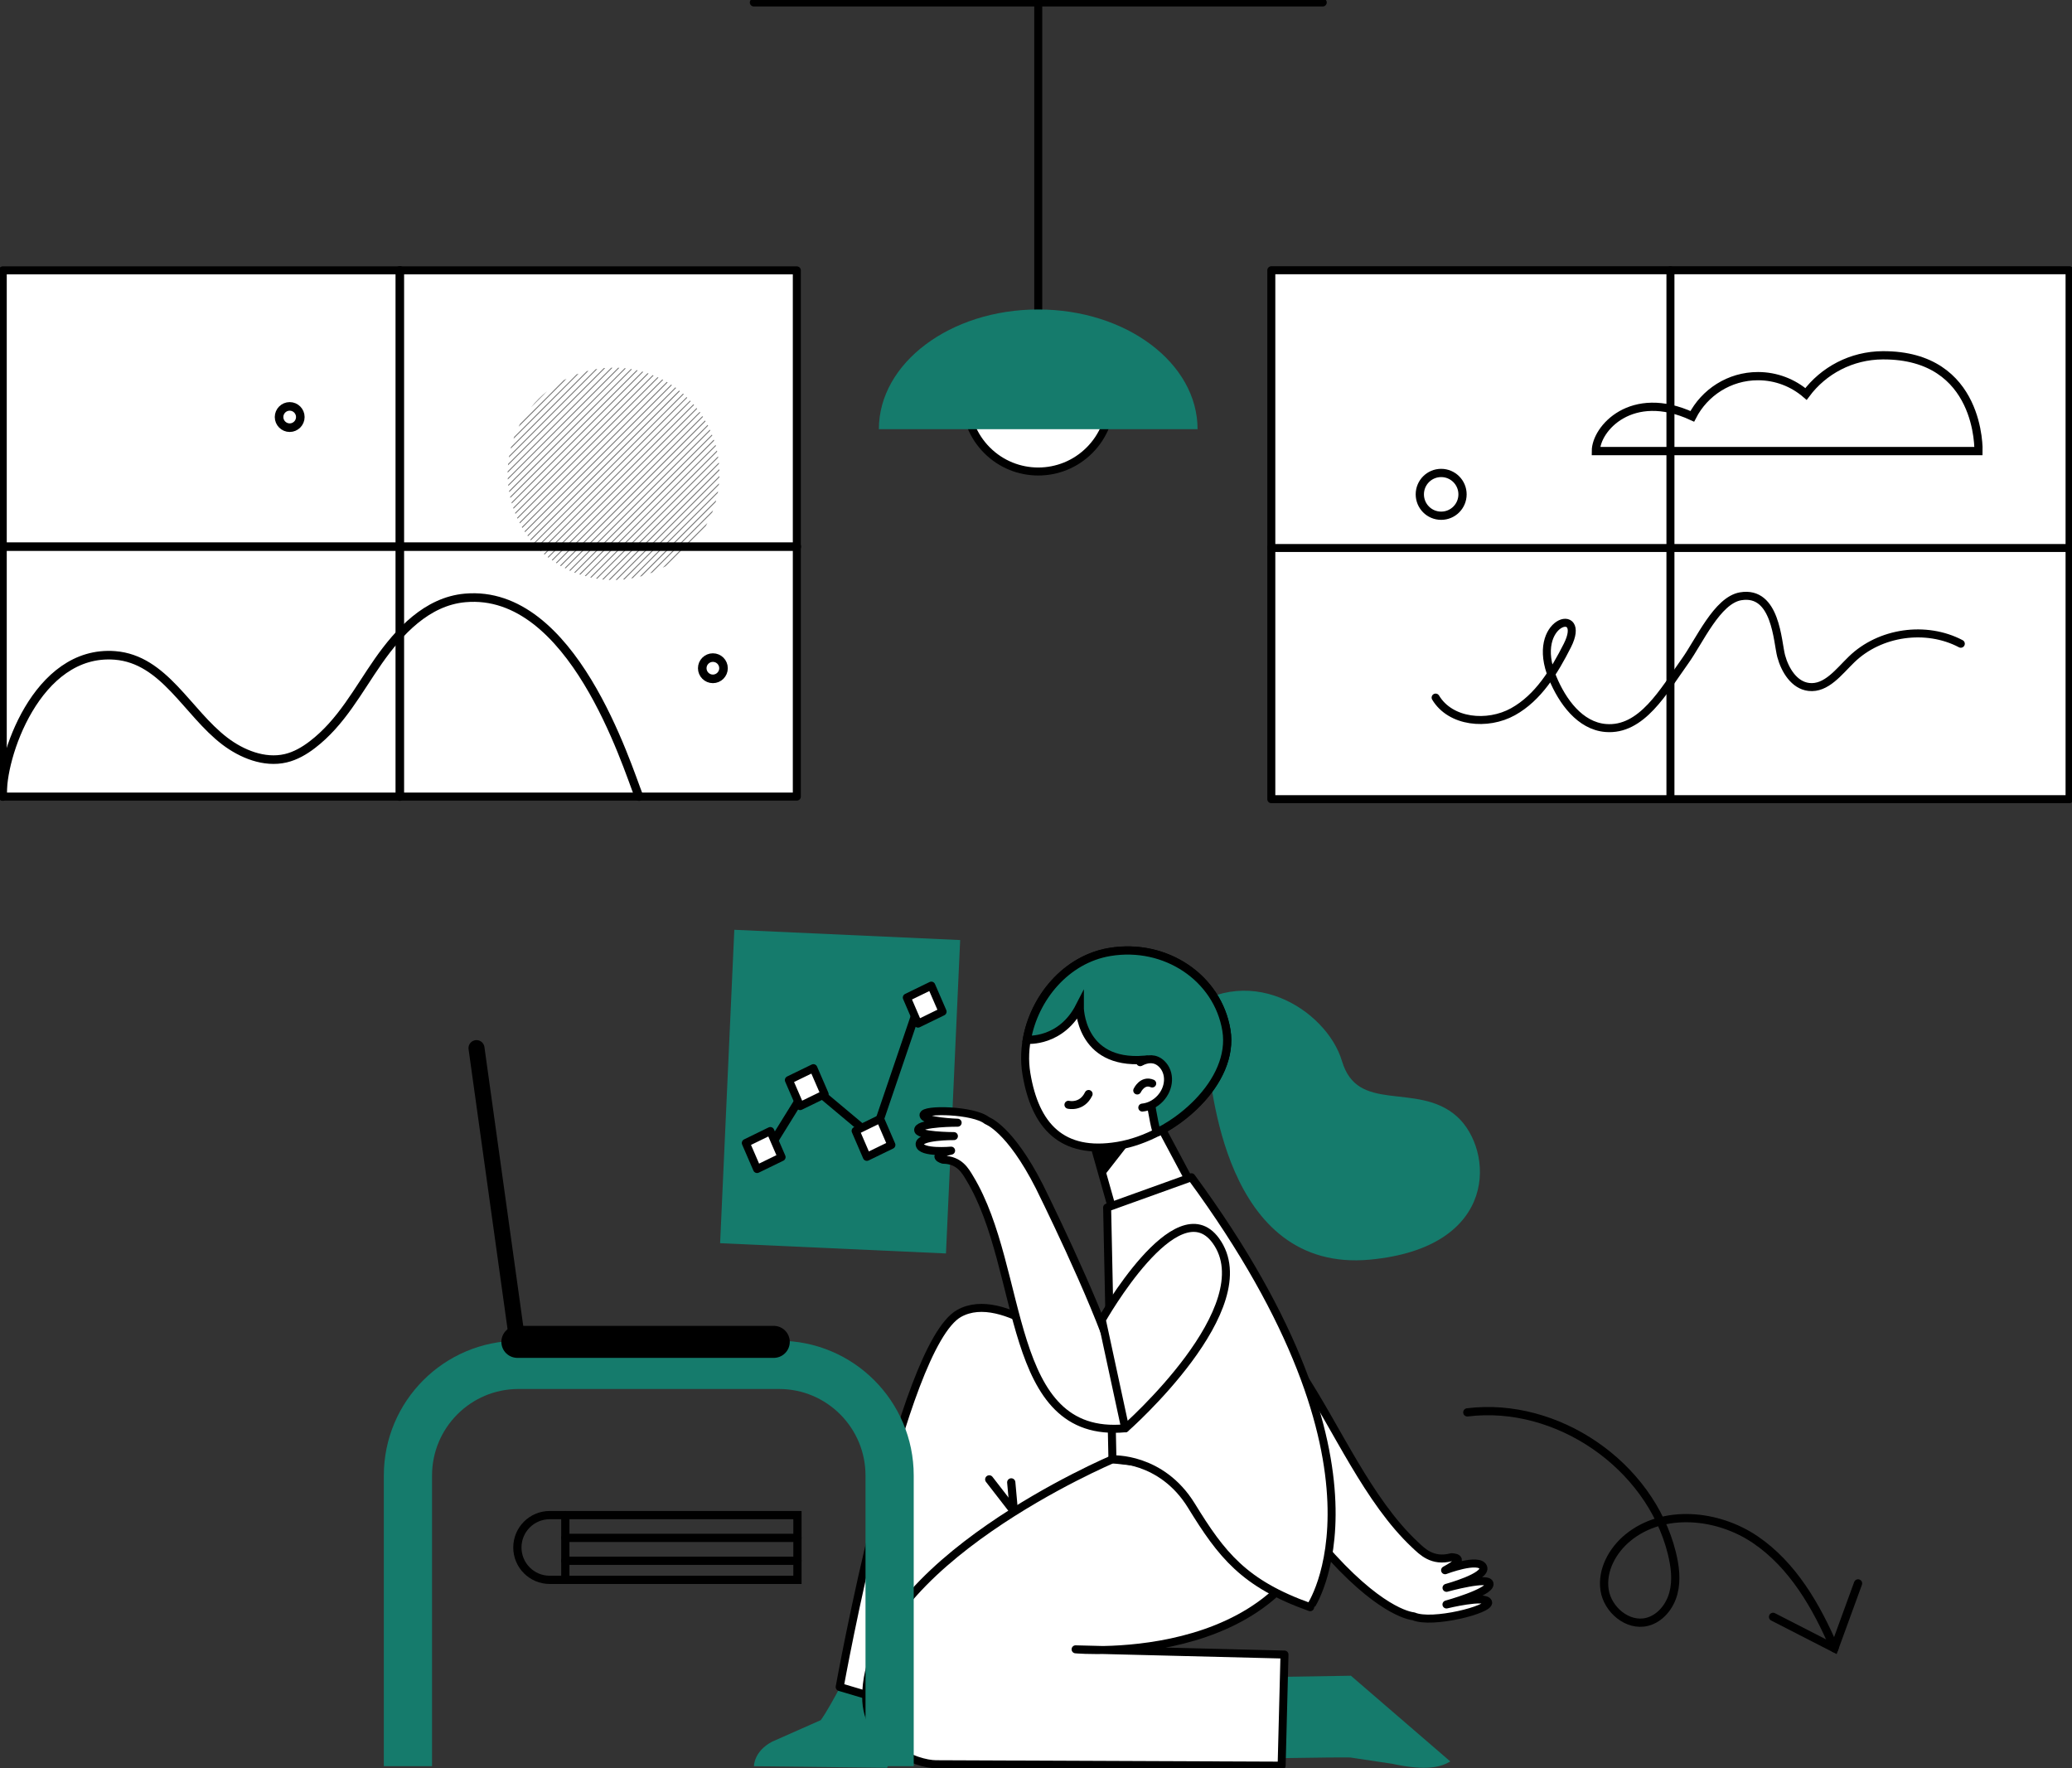 <svg width="259" height="221" viewBox="0 0 259 221" fill="none" xmlns="http://www.w3.org/2000/svg">
<rect x="0" y="0" width="259" height="221" fill="#333333" stroke="none"/>
<g clip-path="url(#clip0_8_2008)">
<path d="M106.883 207.261C106.883 207.261 103.912 213.21 102.596 214.996L96.506 217.693C94.218 218.9 94.242 220.754 94.242 220.754L110.894 220.951L115.797 207.168L106.883 207.261Z" fill="#157B6C"/>
<path d="M161.554 195.122L134.488 169.553C134.488 169.553 125.464 161.03 119.884 164.164C112.613 168.253 104.961 210.857 104.961 210.857L119.792 215.26L127.112 189.364C131.037 192.985 134.039 195.215 139.267 199.279C153.65 210.469 161.554 195.122 161.554 195.122Z" fill="white" stroke="black" stroke-miterlimit="10" stroke-linecap="round" stroke-linejoin="round"/>
<path d="M123.656 184.906L126.732 188.878" stroke="black" stroke-width="1.03" stroke-miterlimit="10" stroke-linecap="round"/>
<path d="M126.406 185.281L126.732 188.878" stroke="black" stroke-width="1.03" stroke-miterlimit="10" stroke-linecap="round"/>
<path d="M155.491 219.836C155.491 219.836 166.551 219.614 168.766 219.664L174.031 220.452C178.417 221.406 180.208 220.815 181.284 220.156L168.864 209.447L151.031 209.73L155.491 219.836Z" fill="#157B6C"/>
<path d="M139.061 182.393C139.061 182.393 108.286 195.412 108.273 212.076C108.267 218.167 114.597 220.507 117.008 220.507L160.204 220.686L160.561 206.799L134.448 206.146C134.448 206.146 163.341 208.813 166.171 185.46L139.061 182.393Z" fill="white" stroke="black" stroke-miterlimit="10" stroke-linecap="round" stroke-linejoin="round"/>
<path d="M147.531 127.614C147.531 127.614 150.884 128.728 151.413 131.955C151.942 135.182 153.437 158.596 171.196 156.927C187.042 155.437 186.027 143.755 181.782 139.936C177.052 135.681 169.375 139.893 167.247 132.75C165.45 126.714 155.737 120.285 147.531 127.614Z" fill="#157B6C" stroke="#157B6C" stroke-width="1.03" stroke-miterlimit="10" stroke-linecap="round"/>
<path d="M140.441 156.084L136.289 141.402L141.942 134.954L152.16 154.113L140.441 156.084Z" fill="white" stroke="black" stroke-miterlimit="10" stroke-linecap="round" stroke-linejoin="round"/>
<path d="M137.994 146.156L140.872 142.461L137.102 143.108L137.994 146.156Z" fill="black" stroke="black" stroke-width="1.03" stroke-miterlimit="10" stroke-linecap="round"/>
<path d="M153.305 128.765C154.388 135.324 146.674 142.067 139.71 143.219C132.747 144.37 129.382 140.749 128.299 134.191C127.217 127.632 131.775 120.131 138.738 118.979C145.696 117.822 152.216 122.206 153.305 128.765Z" fill="white" stroke="black" stroke-miterlimit="10" stroke-linecap="round" stroke-linejoin="round"/>
<path d="M153.302 128.765C152.219 122.207 145.692 117.828 138.729 118.98C133.248 119.891 129.268 124.732 128.352 129.948C128.425 129.979 132.658 130.293 134.958 125.803C134.958 125.803 134.915 133.089 143.01 132.467C143.01 132.467 144.327 141.698 144.671 141.526C147.2 140.257 148.891 138.662 149.722 137.812C152.268 135.195 153.831 131.962 153.302 128.765Z" fill="#157B6C" stroke="black" stroke-width="1.03" stroke-miterlimit="10" stroke-linecap="round"/>
<path d="M133.555 138.083C133.555 138.083 135.228 138.489 136.077 136.734L133.555 138.083Z" fill="white"/>
<path d="M133.555 138.083C133.555 138.083 135.228 138.489 136.077 136.734" stroke="black" stroke-miterlimit="10" stroke-linecap="round" stroke-linejoin="round"/>
<path d="M142.788 138.434C143.575 138.36 144.375 137.984 145.002 137.325C146.257 136.007 146.343 134.055 145.199 132.959C144.424 132.22 143.458 132.251 142.523 132.762" fill="white"/>
<path d="M142.788 138.434C143.575 138.36 144.375 137.984 145.002 137.325C146.257 136.007 146.343 134.055 145.199 132.959C144.424 132.22 143.458 132.251 142.523 132.762" stroke="black" stroke-miterlimit="10" stroke-linecap="round" stroke-linejoin="round"/>
<path d="M142.156 136.297C142.156 136.297 142.796 134.905 144.026 135.422L142.156 136.297Z" fill="white"/>
<path d="M142.156 136.297C142.156 136.297 142.796 134.905 144.026 135.422" stroke="black" stroke-miterlimit="10" stroke-linecap="round" stroke-linejoin="round"/>
<path d="M180.814 198.46C180.814 198.46 185.944 197.068 185.391 195.867C184.837 194.66 180.636 196.261 180.636 196.261C183.693 194.623 181.429 194.635 181.429 194.635C179.03 195.269 177.751 193.89 176.871 193.071C165.146 182.084 161.425 156.946 144.539 163.387L148.931 172.945C154.191 180.964 166.53 194.654 166.53 194.654C173.137 201.859 176.686 202.013 176.686 202.013C178.962 203.035 186.357 201.157 186.012 200.252C185.668 199.346 180.808 200.541 180.808 200.541C180.808 200.541 186.129 199.075 186.197 198.01C186.277 196.938 180.814 198.46 180.814 198.46Z" fill="white" stroke="black" stroke-miterlimit="10" stroke-linecap="round" stroke-linejoin="round"/>
<path d="M148.928 147.142L138.391 150.929L139.055 182.398C139.055 182.398 145.157 182.06 148.928 188.193C152.699 194.327 155.485 197.936 163.771 200.88C163.771 200.874 175.791 183.704 148.928 147.142Z" fill="white" stroke="black" stroke-miterlimit="10" stroke-linecap="round" stroke-linejoin="round"/>
<path d="M120.02 117.495L91.789 116.214L90.015 155.385L118.246 156.667L120.02 117.495Z" fill="#157B6C"/>
<path d="M95.93 143.884L101.14 135.472L109.192 142.216L114.913 125.397" stroke="black" stroke-width="1.03" stroke-miterlimit="10" stroke-linecap="round"/>
<path d="M97.699 144.624L94.635 146.114L93.227 142.862L96.29 141.366L97.699 144.624Z" fill="white" stroke="black" stroke-miterlimit="10" stroke-linecap="round" stroke-linejoin="round"/>
<path d="M103.081 136.759L100.018 138.25L98.609 134.998L101.673 133.508L103.081 136.759Z" fill="white" stroke="black" stroke-miterlimit="10" stroke-linecap="round" stroke-linejoin="round"/>
<path d="M111.425 143.103L108.356 144.593L106.953 141.341L110.017 139.845L111.425 143.103Z" fill="white" stroke="black" stroke-miterlimit="10" stroke-linecap="round" stroke-linejoin="round"/>
<path d="M117.824 126.444L114.754 127.941L113.352 124.683L116.415 123.192L117.824 126.444Z" fill="white" stroke="black" stroke-miterlimit="10" stroke-linecap="round" stroke-linejoin="round"/>
<path d="M139.255 169.811C136.813 162.144 129.924 148.3 129.924 148.3C126.208 140.99 123.372 140.06 123.372 140.06C121.767 138.723 115.363 138.569 115.437 139.382C115.511 140.195 119.706 140.325 119.706 140.325C119.706 140.325 115.074 140.306 114.779 141.15C114.484 141.994 119.239 142 119.239 142C119.239 142 114.779 141.963 114.957 143.065C115.136 144.161 118.888 143.816 118.888 143.816C116.052 144.451 117.879 144.95 117.879 144.95C119.958 144.98 120.684 146.378 121.207 147.24C128.207 158.763 125.556 179.917 140.646 178.519" fill="white"/>
<path d="M139.255 169.811C136.813 162.144 129.924 148.3 129.924 148.3C126.208 140.99 123.372 140.06 123.372 140.06C121.767 138.723 115.363 138.569 115.437 139.382C115.511 140.195 119.706 140.325 119.706 140.325C119.706 140.325 115.074 140.306 114.779 141.15C114.484 141.994 119.239 142 119.239 142C119.239 142 114.779 141.963 114.957 143.065C115.136 144.161 118.888 143.816 118.888 143.816C116.052 144.451 117.879 144.95 117.879 144.95C119.958 144.98 120.684 146.378 121.207 147.24C128.207 158.763 125.556 179.917 140.646 178.519" stroke="black" stroke-miterlimit="10" stroke-linecap="round" stroke-linejoin="round"/>
<path d="M137.727 164.964L140.655 178.531C140.655 178.531 157.996 163.314 151.973 155.061C147.089 148.373 137.727 164.964 137.727 164.964Z" fill="white" stroke="black" stroke-miterlimit="10" stroke-linecap="round" stroke-linejoin="round"/>
<path d="M50.992 220.753V184.425C50.992 176.789 57.181 170.593 64.808 170.593H97.386C105.014 170.593 111.202 176.789 111.202 184.425V220.753" stroke="#157B6C" stroke-width="6.027" stroke-miterlimit="10"/>
<path d="M59.562 131.001L64.674 167.717H96.723" stroke="black" stroke-width="2" stroke-miterlimit="10" stroke-linecap="round"/>
<path d="M64.672 167.717H96.721" stroke="black" stroke-width="4" stroke-miterlimit="10" stroke-linecap="round"/>
<path d="M136.185 56.278C139.721 52.738 139.721 46.998 136.185 43.458C132.649 39.918 126.915 39.918 123.379 43.458C119.843 46.998 119.843 52.738 123.379 56.278C126.915 59.818 132.649 59.818 136.185 56.278Z" fill="white" stroke="black" stroke-miterlimit="10" stroke-linecap="round" stroke-linejoin="round"/>
<path d="M129.781 0.308V46.261" stroke="black" stroke-miterlimit="10" stroke-linecap="round" stroke-linejoin="round"/>
<path d="M129.778 38.681C118.779 38.681 109.859 45.381 109.859 53.645H149.696C149.696 45.381 140.783 38.681 129.778 38.681Z" fill="#157B6C"/>
<path d="M183.414 176.53C194.616 175.138 206.217 183.101 208.967 194.063C209.379 195.72 209.613 197.475 209.176 199.125C208.746 200.776 207.534 202.303 205.879 202.716C203.462 203.319 200.939 201.188 200.57 198.719C200.201 196.249 201.567 193.767 203.492 192.191C207.884 188.582 214.682 189.235 219.394 192.425C224.1 195.609 227.077 200.788 229.31 206.016" stroke="black" stroke-width="1.03" stroke-miterlimit="10" stroke-linecap="round"/>
<path d="M221.633 202.087L229.298 206.016L232.256 197.906" stroke="black" stroke-width="1.03" stroke-miterlimit="10" stroke-linecap="round"/>
<path d="M99.68 197.462H68.713C66.48 197.462 64.672 195.652 64.672 193.416C64.672 191.181 66.48 189.37 68.713 189.37H99.68V197.462Z" stroke="black" stroke-width="1.03" stroke-miterlimit="10" stroke-linecap="round"/>
<path d="M70.664 189.37V197.462" stroke="black" stroke-width="1.03" stroke-miterlimit="10" stroke-linecap="round"/>
<path d="M70.664 192.215H99.68" stroke="black" stroke-width="1.03" stroke-miterlimit="10" stroke-linecap="round"/>
<path d="M70.664 195.073H99.68" stroke="black" stroke-width="1.03" stroke-miterlimit="10" stroke-linecap="round"/>
<path d="M258.696 33.778H158.914V99.889H258.696V33.778Z" fill="white" stroke="black" stroke-miterlimit="10" stroke-linecap="round" stroke-linejoin="round"/>
<path d="M158.914 68.493H258.69" stroke="black" stroke-miterlimit="10" stroke-linecap="round" stroke-linejoin="round"/>
<path d="M208.805 33.778V99.889" stroke="black" stroke-miterlimit="10" stroke-linecap="round" stroke-linejoin="round"/>
<path d="M247.312 56.379C247.312 56.379 247.687 44.358 235.353 44.407C231.423 44.426 227.935 46.31 225.751 49.242C224.139 47.856 222.042 47.013 219.747 47.013C216.167 47.013 213.067 49.057 211.535 52.038C203.95 48.534 199.484 53.584 199.484 56.379H247.312Z" stroke="black" stroke-width="1.03" stroke-miterlimit="10" stroke-linecap="round"/>
<path d="M182.816 61.787C182.816 63.265 181.623 64.46 180.146 64.46C178.67 64.46 177.477 63.265 177.477 61.787C177.477 60.309 178.67 59.114 180.146 59.114C181.623 59.114 182.816 60.315 182.816 61.787Z" stroke="black" stroke-width="1.03" stroke-miterlimit="10" stroke-linecap="round"/>
<path d="M179.453 87.19C181.317 90.3 185.949 90.719 189.123 88.958C192.291 87.203 194.284 83.914 195.921 80.681C198.486 75.606 191.098 77.552 194.075 84.721C195.299 87.677 197.501 90.713 200.688 90.99C205.221 91.384 207.965 86.347 210.622 82.645C212.437 80.12 214.639 75.027 217.58 74.528C222.015 73.783 222.169 80.231 222.648 82.005C223.128 83.772 224.279 85.644 226.099 85.86C228.289 86.119 229.864 83.951 231.451 82.417C234.976 78.993 240.752 78.168 245.101 80.459" stroke="black" stroke-miterlimit="10" stroke-linecap="round" stroke-linejoin="round"/>
<path d="M99.603 33.791H0.344V99.562H99.603V33.791Z" fill="white" stroke="black" stroke-miterlimit="10" stroke-linecap="round" stroke-linejoin="round"/>
<path d="M0.344 68.327H99.603" stroke="black" stroke-width="1.072" stroke-miterlimit="10" stroke-linecap="round"/>
<path d="M49.977 33.791V99.562" stroke="black" stroke-width="1.072" stroke-miterlimit="10" stroke-linecap="round"/>
<path d="M0.342 99.562C0.046 94.814 4.562 81.161 14.361 81.918C20.531 82.399 23.397 89.044 28.109 92.634C30.207 94.229 33.024 95.393 35.694 94.777C36.937 94.488 38.038 93.841 39.016 93.096C42.676 90.312 44.755 86.266 47.302 82.621C49.855 78.981 53.355 75.157 58.141 74.732C71.551 73.543 78.317 95.627 79.874 99.562" stroke="black" stroke-width="1.072" stroke-miterlimit="10" stroke-linecap="round"/>
<path d="M90.439 83.52C90.439 84.253 89.842 84.85 89.11 84.85C88.378 84.85 87.781 84.253 87.781 83.52C87.781 82.787 88.378 82.19 89.11 82.19C89.842 82.19 90.439 82.781 90.439 83.52Z" stroke="black" stroke-width="1.072" stroke-miterlimit="10" stroke-linecap="round"/>
<path d="M37.54 52.124C37.54 52.857 36.944 53.455 36.212 53.455C35.48 53.455 34.883 52.857 34.883 52.124C34.883 51.391 35.48 50.794 36.212 50.794C36.944 50.794 37.54 51.391 37.54 52.124Z" stroke="black" stroke-width="1.072" stroke-miterlimit="10" stroke-linecap="round"/>
<g opacity="0.55">
<path d="M88.705 57.23L87.831 58.104L86.958 58.979L86.084 59.853L85.211 60.728L84.337 61.602L83.464 62.477L82.59 63.351L81.717 64.226L80.843 65.1L79.97 65.975L79.096 66.849L78.223 67.724L77.349 68.598L76.476 69.473L75.602 70.347L74.729 71.222L73.855 72.096L73.781 72.17C73.824 72.183 73.867 72.189 73.91 72.201L74.064 72.047L74.938 71.172L75.811 70.298L76.685 69.424L77.558 68.549L78.432 67.675L79.305 66.8L80.179 65.926L81.052 65.051L81.926 64.177L82.799 63.302L83.673 62.428L84.546 61.553L85.42 60.679L86.293 59.804L87.167 58.93L88.04 58.055L88.914 57.181L89.646 56.448C89.633 56.405 89.627 56.362 89.615 56.319L89.578 56.355L88.705 57.23Z" fill="black"/>
</g>
<g opacity="0.55">
<path d="M89.751 57.051L89.573 57.23L88.699 58.105L87.826 58.979L86.952 59.853L86.079 60.728L85.205 61.602L84.332 62.477L83.458 63.351L82.585 64.226L81.711 65.1L80.838 65.975L79.964 66.849L79.091 67.724L78.217 68.598L76.47 70.347L75.597 71.222L74.723 72.096L74.508 72.312C74.551 72.318 74.6 72.33 74.643 72.337L75.806 71.173L76.679 70.298L77.553 69.424L78.426 68.549L79.3 67.675L80.173 66.8L81.047 65.926L81.92 65.051L82.794 64.177L83.667 63.302L84.541 62.428L85.414 61.553L86.288 60.679L87.161 59.804L88.035 58.93L88.908 58.055L89.776 57.187C89.769 57.144 89.763 57.094 89.751 57.051Z" fill="black"/>
</g>
<g opacity="0.55">
<path d="M89.859 57.821L89.576 58.105L88.702 58.979L87.829 59.854L86.955 60.728L86.082 61.603L85.208 62.477L84.335 63.352L83.461 64.226L82.588 65.101L81.714 65.975L80.841 66.85L79.967 67.724L79.094 68.599L78.22 69.473L76.473 71.222L75.6 72.097L75.273 72.423C75.323 72.429 75.372 72.429 75.421 72.435L75.802 72.053L76.676 71.179L77.549 70.305L78.423 69.43L79.296 68.555L80.17 67.681L81.043 66.806L81.917 65.932L82.79 65.058L83.664 64.183L84.537 63.309L85.411 62.434L86.284 61.56L87.158 60.685L88.031 59.811L88.905 58.936L89.778 58.062L89.871 57.969C89.865 57.92 89.859 57.871 89.859 57.821Z" fill="black"/>
</g>
<g opacity="0.55">
<path d="M89.914 58.634L89.57 58.979L88.696 59.853L87.823 60.728L86.949 61.602L86.076 62.477L85.202 63.351L84.329 64.226L83.455 65.1L82.582 65.975L81.708 66.849L80.835 67.724L79.961 68.598L78.214 70.347L77.341 71.222L76.467 72.096L76.086 72.478C76.135 72.478 76.191 72.478 76.246 72.484L77.55 71.179L78.424 70.304L79.297 69.43L80.171 68.555L81.044 67.681L81.918 66.806L82.791 65.932L83.665 65.057L84.538 64.183L85.412 63.308L86.285 62.434L87.159 61.559L88.032 60.685L88.906 59.81L89.779 58.936L89.921 58.794C89.921 58.739 89.921 58.683 89.914 58.634Z" fill="black"/>
</g>
<g opacity="0.55">
<path d="M89.927 59.496L89.576 59.847L88.702 60.722L87.829 61.596L86.955 62.471L86.082 63.345L85.208 64.22L84.335 65.094L83.461 65.969L82.588 66.843L81.714 67.718L80.841 68.592L79.967 69.467L78.22 71.216L77.347 72.09L76.953 72.484C77.008 72.484 77.064 72.484 77.119 72.478L77.556 72.041L78.43 71.166L79.303 70.292L80.177 69.417L81.05 68.543L81.924 67.668L82.797 66.794L83.671 65.919L84.544 65.045L85.418 64.17L86.291 63.296L87.165 62.422L88.038 61.547L88.912 60.672L89.785 59.798L89.927 59.656C89.92 59.607 89.92 59.552 89.927 59.496Z" fill="black"/>
</g>
<g opacity="0.55">
<path d="M89.876 60.42L89.575 60.722L88.701 61.596L87.828 62.471L86.954 63.345L86.081 64.22L85.207 65.094L84.334 65.969L83.46 66.843L82.587 67.718L81.713 68.592L79.966 70.341L79.093 71.216L78.219 72.09L77.875 72.435C77.93 72.429 77.992 72.429 78.047 72.423L79.296 71.173L80.169 70.298L81.043 69.424L81.916 68.549L82.79 67.675L83.663 66.8L84.537 65.926L85.41 65.051L86.284 64.177L87.157 63.302L88.031 62.428L88.904 61.553L89.778 60.679L89.858 60.599C89.864 60.537 89.87 60.482 89.876 60.42Z" fill="black"/>
</g>
<g opacity="0.55">
<path d="M88.733 53.707L88.702 53.738L87.828 54.612L86.955 55.487L86.081 56.361L85.208 57.236L84.334 58.11L83.461 58.985L82.587 59.859L81.714 60.734L80.84 61.608L79.967 62.483L79.093 63.357L78.22 64.232L77.346 65.106L76.473 65.981L75.599 66.855L74.726 67.73L73.852 68.604L72.105 70.353L71.232 71.228L71.164 71.296C71.201 71.314 71.238 71.326 71.275 71.345L71.441 71.178L72.314 70.304L73.188 69.43L74.061 68.555L74.935 67.68L75.808 66.806L76.682 65.932L77.555 65.057L78.429 64.183L79.302 63.308L80.176 62.434L81.049 61.559L81.923 60.685L82.796 59.81L83.67 58.936L84.543 58.061L85.417 57.187L86.29 56.312L87.164 55.438L88.037 54.563L88.782 53.818C88.769 53.781 88.751 53.744 88.733 53.707Z" fill="black"/>
</g>
<g opacity="0.55">
<path d="M88.991 54.317L88.702 54.606L87.829 55.481L86.955 56.355L86.082 57.23L85.208 58.104L84.335 58.979L83.461 59.853L82.588 60.728L81.714 61.602L80.841 62.477L79.967 63.351L79.094 64.226L78.22 65.1L77.347 65.975L76.473 66.849L75.6 67.724L74.726 68.598L73.853 69.473L72.106 71.222L71.773 71.554C71.81 71.567 71.847 71.585 71.89 71.597L72.315 71.172L73.188 70.298L74.062 69.424L74.935 68.549L75.809 67.675L76.682 66.8L77.556 65.926L78.429 65.051L79.303 64.177L80.176 63.302L81.05 62.428L81.923 61.553L82.797 60.679L83.67 59.804L84.544 58.93L85.417 58.055L86.291 57.181L87.164 56.306L88.038 55.432L88.911 54.557L89.04 54.428C89.022 54.397 89.004 54.354 88.991 54.317Z" fill="black"/>
</g>
<g opacity="0.55">
<path d="M89.269 55.075C89.257 55.031 89.244 54.994 89.226 54.951L88.703 55.475L87.83 56.349L86.956 57.224L86.082 58.098L85.209 58.973L84.335 59.847L83.462 60.722L82.588 61.596L81.715 62.471L80.841 63.345L79.968 64.22L79.094 65.094L78.221 65.969L77.347 66.843L76.474 67.718L75.6 68.592L73.853 70.341L72.98 71.216L72.414 71.782C72.457 71.794 72.494 71.807 72.537 71.825L73.189 71.172L74.063 70.298L74.936 69.424L75.81 68.549L76.683 67.674L77.557 66.8L78.43 65.925L79.304 65.051L80.177 64.177L81.051 63.302L81.924 62.428L82.798 61.553L83.671 60.679L84.545 59.804L85.418 58.93L86.292 58.055L87.165 57.181L88.039 56.306L88.912 55.432L89.269 55.075Z" fill="black"/>
</g>
<g opacity="0.55">
<path d="M88.701 63.345L87.828 64.22L86.954 65.094L86.08 65.969L85.207 66.843L84.333 67.718L83.46 68.592L81.713 70.341L80.839 71.216L79.984 72.072C80.058 72.053 80.132 72.029 80.206 72.01L81.049 71.173L81.922 70.298L82.796 69.424L83.669 68.549L84.543 67.675L85.416 66.8L86.29 65.926L87.163 65.051L88.037 64.177L88.91 63.302L89.458 62.754C89.476 62.68 89.501 62.606 89.519 62.532L88.701 63.345Z" fill="black"/>
</g>
<g opacity="0.55">
<path d="M87.799 52.014L86.956 52.858L86.083 53.732L85.209 54.606L84.336 55.481L83.462 56.355L82.589 57.23L81.715 58.104L80.842 58.979L79.968 59.853L79.095 60.728L78.221 61.602L77.348 62.477L76.474 63.351L75.601 64.226L74.727 65.1L73.854 65.975L72.98 66.849L72.106 67.724L71.233 68.598L70.359 69.473L69.504 70.329L69.492 70.341C69.523 70.36 69.56 70.384 69.591 70.403L69.714 70.28L70.587 69.405L71.461 68.531L72.334 67.656L73.208 66.782L74.081 65.907L74.955 65.033L75.828 64.158L76.702 63.284L77.575 62.409L78.449 61.535L79.322 60.66L80.196 59.786L81.069 58.911L81.943 58.037L82.816 57.162L83.69 56.288L84.563 55.413L85.437 54.539L86.31 53.664L87.184 52.79L87.885 52.088C87.842 52.081 87.823 52.051 87.799 52.014Z" fill="black"/>
</g>
<g opacity="0.55">
<path d="M88.192 52.66C88.173 52.623 88.154 52.593 88.13 52.556L87.822 52.864L86.949 53.738L86.075 54.613L85.202 55.487L84.328 56.362L83.455 57.236L82.581 58.111L81.708 58.985L80.834 59.86L79.961 60.734L79.087 61.609L78.214 62.483L77.34 63.358L76.467 64.232L75.593 65.107L74.72 65.981L73.846 66.856L72.973 67.73L72.099 68.605L70.352 70.353L70.008 70.698C70.045 70.717 70.076 70.735 70.112 70.76L70.561 70.31L71.435 69.436L72.308 68.561L73.182 67.687L74.055 66.812L74.929 65.938L75.802 65.064L76.676 64.189L77.549 63.315L78.423 62.44L79.296 61.566L80.17 60.691L81.043 59.816L81.917 58.942L82.79 58.068L83.664 57.193L84.537 56.319L85.411 55.444L86.284 54.57L87.158 53.695L88.031 52.821L88.192 52.66Z" fill="black"/>
</g>
<g opacity="0.55">
<path d="M86.759 50.61C86.734 50.579 86.709 50.554 86.685 50.524L86.088 51.115L85.215 51.989L84.341 52.864L83.468 53.738L82.594 54.613L81.721 55.487L80.847 56.362L79.974 57.236L79.1 58.111L78.227 58.985L77.353 59.86L76.48 60.734L75.606 61.609L74.733 62.483L73.859 63.358L72.986 64.232L72.112 65.107L71.239 65.981L70.365 66.856L69.492 67.73L68.618 68.605L67.984 69.239C68.015 69.263 68.04 69.288 68.07 69.313L68.821 68.561L69.695 67.687L70.568 66.812L71.442 65.938L72.315 65.064L73.189 64.189L74.062 63.315L74.936 62.44L75.809 61.566L76.683 60.691L77.556 59.817L78.43 58.942L79.303 58.068L80.177 57.193L81.05 56.319L81.924 55.444L82.797 54.57L83.671 53.695L84.544 52.821L85.418 51.946L86.291 51.072L86.759 50.61Z" fill="black"/>
</g>
<g opacity="0.55">
<path d="M86.261 50.068L86.082 50.246L85.209 51.114L84.335 51.989L83.462 52.863L82.588 53.738L81.715 54.612L80.841 55.487L79.968 56.361L79.094 57.236L78.221 58.11L77.347 58.985L76.474 59.859L75.6 60.734L74.727 61.608L73.853 62.483L72.98 63.357L72.106 64.232L71.233 65.106L70.359 65.981L69.486 66.855L68.612 67.73L67.739 68.604L67.523 68.82C67.548 68.844 67.579 68.875 67.603 68.9L67.942 68.561L68.815 67.687L69.689 66.812L70.562 65.938L71.436 65.063L72.309 64.189L73.183 63.314L74.056 62.44L74.93 61.565L75.803 60.691L76.677 59.816L77.55 58.942L78.424 58.067L79.297 57.193L80.171 56.318L81.044 55.444L81.918 54.569L82.791 53.695L83.665 52.82L84.538 51.946L85.412 51.071L86.285 50.197L86.335 50.148C86.31 50.123 86.285 50.092 86.261 50.068Z" fill="black"/>
</g>
<g opacity="0.55">
<path d="M87.143 51.09C87.118 51.059 87.094 51.029 87.069 50.998L86.958 51.115L86.085 51.989L85.211 52.864L84.338 53.738L83.464 54.613L82.591 55.487L81.717 56.362L80.844 57.236L79.97 58.111L79.097 58.985L78.223 59.86L77.35 60.734L76.476 61.609L75.603 62.483L74.729 63.358L73.856 64.232L72.982 65.107L72.109 65.981L71.235 66.856L70.362 67.73L69.488 68.605L68.461 69.633C68.492 69.658 68.522 69.682 68.553 69.701L68.824 69.43L69.697 68.555L70.571 67.681L71.444 66.806L72.318 65.932L73.191 65.057L74.065 64.183L74.938 63.308L75.812 62.434L76.685 61.559L77.559 60.685L78.432 59.81L79.306 58.936L80.179 58.061L81.053 57.187L81.926 56.312L82.8 55.438L83.673 54.563L84.547 53.689L85.42 52.814L86.294 51.94L87.143 51.09Z" fill="black"/>
</g>
<g opacity="0.55">
<path d="M85.903 49.711C85.879 49.686 85.848 49.655 85.823 49.63L85.214 50.246L84.335 51.115L83.461 51.989L82.588 52.864L81.714 53.738L80.841 54.613L79.967 55.487L79.094 56.362L78.22 57.236L77.347 58.111L76.473 58.985L75.6 59.86L74.726 60.734L73.853 61.609L72.979 62.483L72.106 63.358L71.232 64.232L70.359 65.106L69.485 65.981L68.612 66.856L67.738 67.73L67.086 68.383C67.111 68.407 67.135 68.438 67.166 68.463L67.947 67.681L68.821 66.806L69.694 65.932L70.568 65.057L71.441 64.183L72.315 63.308L73.188 62.434L74.062 61.559L74.935 60.685L75.809 59.81L76.682 58.936L77.556 58.061L78.429 57.187L79.303 56.312L80.176 55.438L81.05 54.563L81.923 53.689L82.797 52.814L83.67 51.94L84.544 51.065L85.417 50.191L85.903 49.711Z" fill="black"/>
</g>
<g opacity="0.55">
<path d="M84.336 49.366L83.462 50.24L82.595 51.115L81.721 51.989L80.848 52.864L79.974 53.738L79.101 54.613L78.227 55.487L77.354 56.361L76.48 57.236L75.607 58.111L74.733 58.985L73.86 59.859L72.986 60.734L72.113 61.608L71.239 62.483L70.366 63.358L69.492 64.232L68.619 65.106L67.745 65.981L66.872 66.855L66.281 67.447C66.306 67.477 66.331 67.508 66.355 67.539L67.081 66.812L67.954 65.938L68.828 65.063L69.701 64.189L70.575 63.314L71.448 62.44L72.322 61.565L73.195 60.691L74.069 59.816L74.942 58.942L75.816 58.067L76.689 57.193L77.563 56.318L78.436 55.444L79.31 54.569L80.183 53.695L81.057 52.821L81.93 51.946L82.804 51.072L83.677 50.197L84.551 49.322L84.982 48.891C84.951 48.867 84.92 48.842 84.889 48.818L84.336 49.366Z" fill="black"/>
</g>
<g opacity="0.55">
<path d="M82.836 70.963C82.953 70.901 83.07 70.834 83.187 70.772L83.672 70.286L84.546 69.411L85.419 68.537L86.293 67.662L87.167 66.788L88.04 65.913L88.231 65.722C88.298 65.605 88.36 65.488 88.421 65.371L87.831 65.962L86.957 66.837L86.084 67.711L85.21 68.586L84.337 69.46L83.463 70.335L82.836 70.963Z" fill="black"/>
</g>
<g opacity="0.55">
<path d="M81.258 71.665C81.35 71.634 81.436 71.597 81.522 71.56L81.928 71.154L82.802 70.279L83.675 69.405L84.549 68.531L85.422 67.656L86.296 66.781L87.169 65.907L88.043 65.032L88.916 64.158L89.027 64.047C89.064 63.961 89.101 63.869 89.132 63.782L88.713 64.201L87.84 65.076L86.966 65.95L86.093 66.825L85.219 67.699L84.346 68.574L83.472 69.448L81.725 71.197L81.258 71.665Z" fill="black"/>
</g>
<g opacity="0.55">
<path d="M80.85 47.623L79.977 48.497L79.103 49.372L78.23 50.246L77.362 51.114L76.489 51.989L75.615 52.863L74.742 53.738L73.868 54.612L72.995 55.487L72.121 56.361L71.248 57.236L70.374 58.11L69.507 58.979L68.633 59.853L67.76 60.728L66.886 61.602L66.013 62.477L65.139 63.351L64.383 64.109C64.395 64.146 64.414 64.189 64.426 64.226L64.475 64.176L65.349 63.302L66.222 62.427L67.096 61.553L67.969 60.678L68.843 59.804L69.716 58.929L70.59 58.055L71.463 57.18L72.337 56.306L73.21 55.431L74.084 54.557L74.957 53.682L75.831 52.808L76.704 51.934L77.578 51.059L78.451 50.184L79.325 49.31L80.198 48.435L81.072 47.561L81.699 46.933C81.662 46.914 81.619 46.902 81.582 46.89L80.85 47.623Z" fill="black"/>
</g>
<g opacity="0.55">
<path d="M79.101 46.748L78.228 47.623L77.354 48.497L76.481 49.371L75.607 50.246L74.74 51.114L73.866 51.989L72.993 52.863L72.119 53.738L71.246 54.612L70.372 55.487L69.505 56.355L68.631 57.23L67.758 58.104L66.884 58.979L66.011 59.853L65.137 60.728L64.264 61.602L63.766 62.101C63.778 62.144 63.784 62.187 63.796 62.23L64.473 61.553L65.347 60.678L66.22 59.804L67.094 58.929L67.967 58.055L68.841 57.18L69.714 56.306L70.588 55.431L71.461 54.557L72.335 53.682L73.208 52.808L74.082 51.933L74.955 51.059L75.829 50.184L76.702 49.31L77.576 48.435L78.449 47.561L79.323 46.687L79.71 46.298C79.667 46.286 79.624 46.28 79.581 46.268L79.101 46.748Z" fill="black"/>
</g>
<g opacity="0.55">
<path d="M79.309 72.034L80.182 71.16L81.056 70.285L81.929 69.411L82.803 68.537L83.676 67.662L84.55 66.787L85.424 65.913L86.297 65.038L87.171 64.164L88.044 63.29L88.918 62.415L89.723 61.608C89.736 61.541 89.748 61.479 89.76 61.411L89.588 61.584L88.715 62.458L87.841 63.333L86.968 64.207L86.094 65.082L85.221 65.956L84.347 66.831L83.474 67.705L82.6 68.58L81.726 69.454L79.979 71.203L79.106 72.078L78.891 72.293C78.958 72.281 79.02 72.269 79.088 72.256L79.309 72.034Z" fill="black"/>
</g>
<g opacity="0.55">
<path d="M77.364 46.748L76.491 47.623L75.617 48.497L74.744 49.372L73.87 50.246L72.997 51.115L72.123 51.989L71.25 52.864L70.376 53.738L69.509 54.606L68.635 55.481L67.762 56.355L66.888 57.23L66.015 58.104L65.141 58.979L64.268 59.853L63.523 60.599C63.53 60.648 63.536 60.691 63.542 60.74L63.603 60.679L64.477 59.804L65.35 58.93L66.224 58.055L67.097 57.181L67.971 56.306L68.844 55.432L69.718 54.557L70.591 53.683L71.465 52.808L72.338 51.934L73.212 51.059L74.085 50.185L74.959 49.31L75.832 48.436L76.706 47.561L77.579 46.687L78.225 46.04C78.176 46.034 78.133 46.028 78.084 46.022L77.364 46.748Z" fill="black"/>
</g>
<g opacity="0.55">
<path d="M75.615 46.748L74.741 47.623L73.868 48.497L72.994 49.372L72.121 50.246L71.253 51.115L70.38 51.989L69.506 52.864L68.633 53.738L67.759 54.613L66.886 55.487L66.012 56.362L65.139 57.236L64.265 58.111L63.459 58.917C63.459 58.973 63.453 59.028 63.453 59.084L63.601 58.936L64.474 58.061L65.348 57.187L66.221 56.312L67.095 55.438L67.968 54.563L68.842 53.689L69.715 52.814L70.589 51.94L71.462 51.065L72.336 50.191L73.209 49.316L74.083 48.442L74.956 47.567L75.83 46.693L76.562 45.96C76.507 45.96 76.451 45.96 76.396 45.966L75.615 46.748Z" fill="black"/>
</g>
<g opacity="0.55">
<path d="M73.87 46.749L72.996 47.623L72.123 48.498L71.249 49.372L70.376 50.247L69.509 51.115L68.635 51.989L67.762 52.864L66.888 53.739L66.015 54.613L65.141 55.487L64.268 56.362L63.646 56.984C63.634 57.052 63.622 57.113 63.609 57.181L64.477 56.313L65.35 55.438L66.224 54.564L67.097 53.689L67.971 52.815L68.844 51.94L69.718 51.066L70.591 50.191L71.465 49.317L72.338 48.442L73.212 47.568L74.085 46.693L74.663 46.114C74.596 46.127 74.534 46.139 74.467 46.151L73.87 46.749Z" fill="black"/>
</g>
<g opacity="0.55">
<path d="M74.08 71.16L74.953 70.286L75.827 69.411L76.7 68.537L77.574 67.662L78.447 66.788L79.321 65.913L80.194 65.039L81.068 64.165L81.941 63.29L82.815 62.416L83.688 61.541L84.562 60.666L85.435 59.792L86.309 58.917L87.182 58.043L88.056 57.169L88.929 56.294L89.489 55.734C89.477 55.691 89.464 55.647 89.452 55.611L88.72 56.343L87.847 57.218L86.973 58.092L86.1 58.967L85.226 59.841L84.353 60.716L83.479 61.59L82.606 62.465L81.732 63.339L80.859 64.214L79.985 65.088L79.112 65.963L78.238 66.837L77.365 67.712L76.491 68.586L75.618 69.461L73.871 71.21L73.102 71.98C73.145 71.992 73.188 72.004 73.225 72.016L74.08 71.16Z" fill="black"/>
</g>
<g opacity="0.55">
<path d="M73.56 46.342C73.492 46.36 73.418 46.373 73.35 46.391L73 46.742L72.126 47.617L71.253 48.491L70.379 49.366L69.506 50.24L68.632 51.115L67.759 51.989L66.885 52.864L66.012 53.738L65.138 54.613L64.265 55.487L63.877 55.875C63.859 55.943 63.847 56.017 63.828 56.084L64.474 55.438L65.347 54.563L66.221 53.689L67.094 52.814L67.968 51.94L68.841 51.065L69.715 50.191L70.589 49.316L71.462 48.442L72.336 47.567L73.209 46.693L73.56 46.342Z" fill="black"/>
</g>
<g opacity="0.55">
<path d="M72.32 46.711C72.234 46.742 72.154 46.767 72.074 46.797L71.249 47.623L70.376 48.497L69.502 49.365L68.629 50.24L67.755 51.114L66.882 51.989L66.008 52.863L65.135 53.738L64.274 54.6C64.243 54.68 64.212 54.766 64.188 54.846L64.471 54.563L65.344 53.688L66.218 52.814L67.091 51.94L67.965 51.065L68.838 50.191L69.712 49.316L70.585 48.442L71.459 47.567L72.32 46.711Z" fill="black"/>
</g>
<g opacity="0.55">
<path d="M71.455 70.285L72.329 69.411L73.202 68.537L74.076 67.662L74.949 66.788L75.823 65.913L76.696 65.039L77.57 64.164L78.443 63.29L79.317 62.415L80.19 61.541L81.064 60.666L81.937 59.792L82.811 58.917L83.684 58.043L84.558 57.168L85.431 56.294L86.305 55.419L87.178 54.545L88.052 53.67L88.513 53.208C88.494 53.171 88.476 53.134 88.457 53.104L87.842 53.719L86.969 54.594L86.095 55.468L85.222 56.343L84.348 57.217L83.475 58.092L82.601 58.966L81.728 59.841L80.854 60.715L79.981 61.59L79.107 62.464L78.234 63.339L77.36 64.213L76.487 65.088L75.613 65.962L74.74 66.837L73.866 67.711L72.993 68.586L72.119 69.46L70.594 70.988C70.631 71.006 70.668 71.025 70.698 71.043L71.455 70.285Z" fill="black"/>
</g>
<g opacity="0.55">
<path d="M70.481 47.518L70.377 47.623L69.503 48.497L68.63 49.372L67.756 50.246L66.883 51.115L66.009 51.989L65.136 52.864L64.994 53.005C64.939 53.116 64.877 53.227 64.828 53.338L65.345 52.821L66.218 51.946L67.092 51.072L67.965 50.197L68.839 49.323L69.712 48.448L70.586 47.574L70.814 47.346C70.703 47.401 70.592 47.457 70.481 47.518Z" fill="black"/>
</g>
<g opacity="0.55">
<path d="M69.715 69.411L70.588 68.536L71.462 67.662L72.335 66.787L73.209 65.913L74.082 65.038L74.956 64.164L75.829 63.289L76.703 62.415L77.576 61.541L78.45 60.666L79.323 59.791L80.197 58.917L81.07 58.042L81.944 57.168L82.817 56.294L83.691 55.419L84.564 54.544L85.438 53.67L86.311 52.796L87.185 51.921L87.535 51.57C87.511 51.539 87.492 51.508 87.468 51.478L86.976 51.97L86.102 52.845L85.229 53.719L84.355 54.594L83.482 55.468L82.608 56.343L81.735 57.217L80.861 58.092L79.988 58.966L79.114 59.841L78.241 60.715L77.367 61.59L76.494 62.464L75.62 63.339L74.747 64.213L73.873 65.088L73 65.962L72.126 66.837L71.253 67.711L70.379 68.586L69.506 69.46L68.977 69.99C69.007 70.014 69.038 70.033 69.069 70.058L69.715 69.411Z" fill="black"/>
</g>
<g opacity="0.55">
<path d="M68.377 48.91C67.645 49.502 66.981 50.167 66.391 50.899L67.092 50.197L67.965 49.323L68.377 48.91Z" fill="black"/>
</g>
<g opacity="0.55">
<path d="M66.695 67.903C66.72 67.933 66.745 67.958 66.769 67.989L67.095 67.662L67.969 66.788L68.842 65.913L69.716 65.039L70.589 64.165L71.463 63.29L72.336 62.416L73.21 61.541L74.083 60.667L74.957 59.792L75.83 58.918L76.704 58.043L77.577 57.169L78.451 56.294L79.324 55.42L80.198 54.545L81.071 53.671L81.945 52.796L82.818 51.922L83.692 51.047L84.565 50.173L85.439 49.298L85.469 49.267C85.439 49.243 85.414 49.218 85.383 49.194L85.23 49.347L84.356 50.222L83.47 51.115L82.597 51.989L81.723 52.864L80.85 53.738L79.976 54.613L79.103 55.487L78.229 56.362L77.356 57.236L76.482 58.111L75.609 58.985L74.735 59.86L73.862 60.734L72.988 61.609L72.115 62.483L71.241 63.358L70.368 64.232L69.494 65.107L68.621 65.981L67.747 66.856L66.874 67.73L66.695 67.903Z" fill="black"/>
</g>
<g opacity="0.55">
<path d="M65.93 66.929C65.954 66.96 65.973 66.991 65.997 67.022L66.231 66.788L67.105 65.913L67.978 65.039L68.852 64.164L69.725 63.29L70.599 62.415L71.472 61.541L72.346 60.666L73.219 59.792L74.093 58.917L74.966 58.043L75.84 57.168L76.713 56.294L77.587 55.419L78.46 54.545L79.334 53.67L80.207 52.796L81.081 51.921L81.954 51.047L82.828 50.172L83.701 49.298L84.513 48.485C84.482 48.46 84.452 48.442 84.421 48.417L84.365 48.472L83.492 49.347L82.618 50.221L81.727 51.114L80.853 51.989L79.98 52.864L79.106 53.738L78.233 54.612L77.359 55.487L76.486 56.361L75.612 57.236L74.739 58.11L73.865 58.985L72.992 59.859L72.118 60.734L71.245 61.608L70.371 62.483L69.498 63.357L68.624 64.232L67.751 65.106L66.877 65.981L66.004 66.855L65.93 66.929Z" fill="black"/>
</g>
<g opacity="0.55">
<path d="M64.93 65.304C64.948 65.341 64.967 65.377 64.985 65.408L65.348 65.045L66.222 64.17L67.095 63.296L67.969 62.422L68.842 61.547L69.716 60.672L70.589 59.798L71.463 58.923L72.336 58.049L73.21 57.175L74.083 56.3L74.957 55.425L75.83 54.551L76.704 53.676L77.577 52.802L78.451 51.928L79.324 51.053L80.198 50.179L81.071 49.304L81.945 48.43L82.818 47.555L82.892 47.481C82.855 47.463 82.818 47.444 82.787 47.426L82.615 47.598L81.742 48.473L80.868 49.347L79.995 50.222L79.103 51.115L78.229 51.989L77.356 52.864L76.482 53.738L75.609 54.613L74.735 55.487L73.862 56.362L72.988 57.236L72.115 58.111L71.241 58.985L70.368 59.86L69.506 60.722L68.633 61.596L67.759 62.471L66.886 63.345L66.012 64.22L65.139 65.094L64.93 65.304Z" fill="black"/>
</g>
<g opacity="0.55">
<path d="M65.348 64.171L66.222 63.296L67.095 62.422L67.969 61.547L68.842 60.673L69.716 59.798L70.589 58.924L71.463 58.049L72.336 57.175L73.21 56.3L74.083 55.426L74.957 54.551L75.83 53.677L76.704 52.802L77.577 51.928L78.451 51.053L79.324 50.179L80.198 49.304L81.071 48.43L81.945 47.555L82.308 47.192C82.271 47.173 82.234 47.161 82.197 47.143L81.736 47.605L80.862 48.479L79.989 49.354L79.115 50.228L78.229 51.115L77.356 51.989L76.482 52.864L75.609 53.738L74.735 54.613L73.862 55.487L72.988 56.362L72.115 57.236L71.241 58.111L70.368 58.985L69.506 59.847L68.633 60.722L67.759 61.596L66.886 62.471L66.012 63.345L65.139 64.22L64.641 64.719C64.659 64.756 64.671 64.793 64.69 64.83L65.348 64.171Z" fill="black"/>
</g>
<g opacity="0.55">
<path d="M66.223 65.045L67.097 64.17L67.97 63.296L68.844 62.421L69.717 61.547L70.591 60.672L71.464 59.798L72.338 58.923L73.211 58.049L74.085 57.174L74.958 56.3L75.832 55.425L76.705 54.551L77.579 53.676L78.452 52.802L79.326 51.927L80.199 51.053L81.073 50.178L81.946 49.304L82.82 48.429L83.453 47.795C83.422 47.777 83.386 47.758 83.349 47.733L82.611 48.472L81.737 49.347L80.864 50.221L79.978 51.114L79.104 51.989L78.231 52.864L77.357 53.738L76.484 54.612L75.61 55.487L74.737 56.361L73.863 57.236L72.99 58.11L72.116 58.985L71.243 59.859L70.369 60.734L69.496 61.608L68.622 62.483L67.749 63.357L66.875 64.232L66.002 65.106L65.227 65.882C65.245 65.919 65.263 65.95 65.288 65.987L65.343 65.932L66.223 65.045Z" fill="black"/>
</g>
<g opacity="0.55">
<path d="M65.57 66.412C65.589 66.443 65.613 66.48 65.632 66.511L66.222 65.919L67.096 65.045L67.969 64.17L68.843 63.296L69.716 62.421L70.59 61.547L71.463 60.672L72.337 59.798L73.21 58.923L74.084 58.049L74.957 57.175L75.831 56.3L76.704 55.425L77.578 54.551L78.451 53.676L79.325 52.802L80.198 51.928L81.072 51.053L81.945 50.179L82.819 49.304L83.692 48.43L83.988 48.134C83.957 48.115 83.92 48.091 83.889 48.072L83.483 48.479L82.61 49.353L81.736 50.228L80.85 51.115L79.977 51.989L79.103 52.864L78.23 53.738L77.356 54.613L76.483 55.487L75.609 56.362L74.736 57.236L73.862 58.111L72.989 58.985L72.115 59.859L71.242 60.734L70.368 61.608L69.495 62.483L68.621 63.358L67.748 64.232L66.874 65.106L66.001 65.981L65.57 66.412Z" fill="black"/>
</g>
<g opacity="0.55">
<path d="M63.512 57.988C63.506 58.043 63.506 58.105 63.5 58.16L63.605 58.055L64.478 57.181L65.352 56.306L66.225 55.432L67.099 54.557L67.972 53.683L68.846 52.808L69.719 51.934L70.593 51.059L71.466 50.185L72.34 49.31L73.213 48.436L74.087 47.561L74.96 46.687L75.649 45.997C75.594 46.003 75.532 46.003 75.477 46.01L74.757 46.73L73.884 47.605L73.01 48.479L72.137 49.353L71.263 50.228L70.377 51.115L69.504 51.989L68.63 52.864L67.757 53.738L66.883 54.613L66.01 55.487L65.136 56.362L64.263 57.236L63.512 57.988Z" fill="black"/>
</g>
<g opacity="0.55">
<path d="M63.469 59.779C63.469 59.828 63.469 59.884 63.475 59.933L63.604 59.804L64.478 58.929L65.351 58.055L66.225 57.18L67.098 56.306L67.972 55.431L68.845 54.557L69.719 53.682L70.592 52.808L71.466 51.933L72.339 51.059L73.213 50.184L74.086 49.31L74.96 48.435L75.833 47.561L76.707 46.687L77.42 45.972C77.371 45.972 77.316 45.966 77.266 45.966L76.504 46.73L75.63 47.604L74.757 48.479L73.883 49.353L73.01 50.227L72.124 51.114L71.25 51.989L70.377 52.863L69.51 53.738L68.636 54.612L67.763 55.487L66.889 56.361L66.015 57.236L65.142 58.11L64.268 58.985L63.469 59.779Z" fill="black"/>
</g>
<g opacity="0.55">
<path d="M63.633 61.368C63.639 61.411 63.651 61.461 63.657 61.504L64.482 60.678L65.355 59.804L66.229 58.929L67.102 58.055L67.976 57.18L68.849 56.306L69.723 55.431L70.596 54.557L71.47 53.682L72.343 52.808L73.217 51.934L74.09 51.059L74.964 50.184L75.837 49.31L76.711 48.435L77.584 47.561L78.458 46.687L78.993 46.151C78.95 46.145 78.901 46.132 78.858 46.126L78.255 46.73L77.381 47.604L76.508 48.479L75.634 49.353L74.761 50.228L73.869 51.114L72.995 51.989L72.122 52.863L71.248 53.738L70.375 54.612L69.507 55.481L68.634 56.355L67.76 57.23L66.887 58.104L66.013 58.979L65.14 59.853L64.266 60.728L63.633 61.368Z" fill="black"/>
</g>
<g opacity="0.55">
<path d="M64.192 63.585L64.481 63.296L65.354 62.422L66.228 61.547L67.101 60.672L67.975 59.798L68.848 58.923L69.722 58.049L70.595 57.175L71.469 56.3L72.342 55.425L73.216 54.551L74.089 53.677L74.963 52.802L75.836 51.928L76.71 51.053L77.583 50.179L78.457 49.304L79.33 48.43L80.204 47.555L81.071 46.687C81.034 46.675 80.991 46.662 80.948 46.644L80.868 46.724L79.995 47.598L79.121 48.473L78.248 49.347L77.374 50.222L76.488 51.115L75.615 51.989L74.741 52.864L73.868 53.738L72.994 54.613L72.121 55.487L71.247 56.362L70.374 57.236L69.506 58.104L68.633 58.979L67.759 59.853L66.886 60.728L66.012 61.602L65.139 62.477L64.265 63.351L64.148 63.468C64.167 63.505 64.179 63.542 64.192 63.585Z" fill="black"/>
</g>
<g opacity="0.55">
<path d="M64.479 62.422L65.352 61.547L66.226 60.673L67.099 59.798L67.973 58.924L68.846 58.049L69.72 57.175L70.593 56.3L71.467 55.426L72.34 54.551L73.214 53.677L74.087 52.802L74.961 51.928L75.834 51.053L76.708 50.179L77.581 49.304L78.455 48.43L79.328 47.555L80.202 46.681L80.405 46.477C80.362 46.465 80.319 46.453 80.282 46.441L79.993 46.73L79.119 47.605L78.246 48.479L77.372 49.353L76.499 50.228L75.613 51.115L74.739 51.989L73.866 52.864L72.992 53.738L72.119 54.613L71.245 55.487L70.372 56.362L69.504 57.23L68.631 58.105L67.757 58.979L66.884 59.853L66.01 60.728L65.137 61.602L64.263 62.477L63.938 62.803C63.95 62.846 63.962 62.89 63.974 62.927L64.479 62.422Z" fill="black"/>
</g>
<path d="M94.227 0.308H165.343" stroke="black" stroke-miterlimit="10" stroke-linecap="round"/>
</g>
<defs>
<clipPath id="clip0_8_2008">
<rect width="259" height="221" fill="white"/>
</clipPath>
</defs>
</svg>
